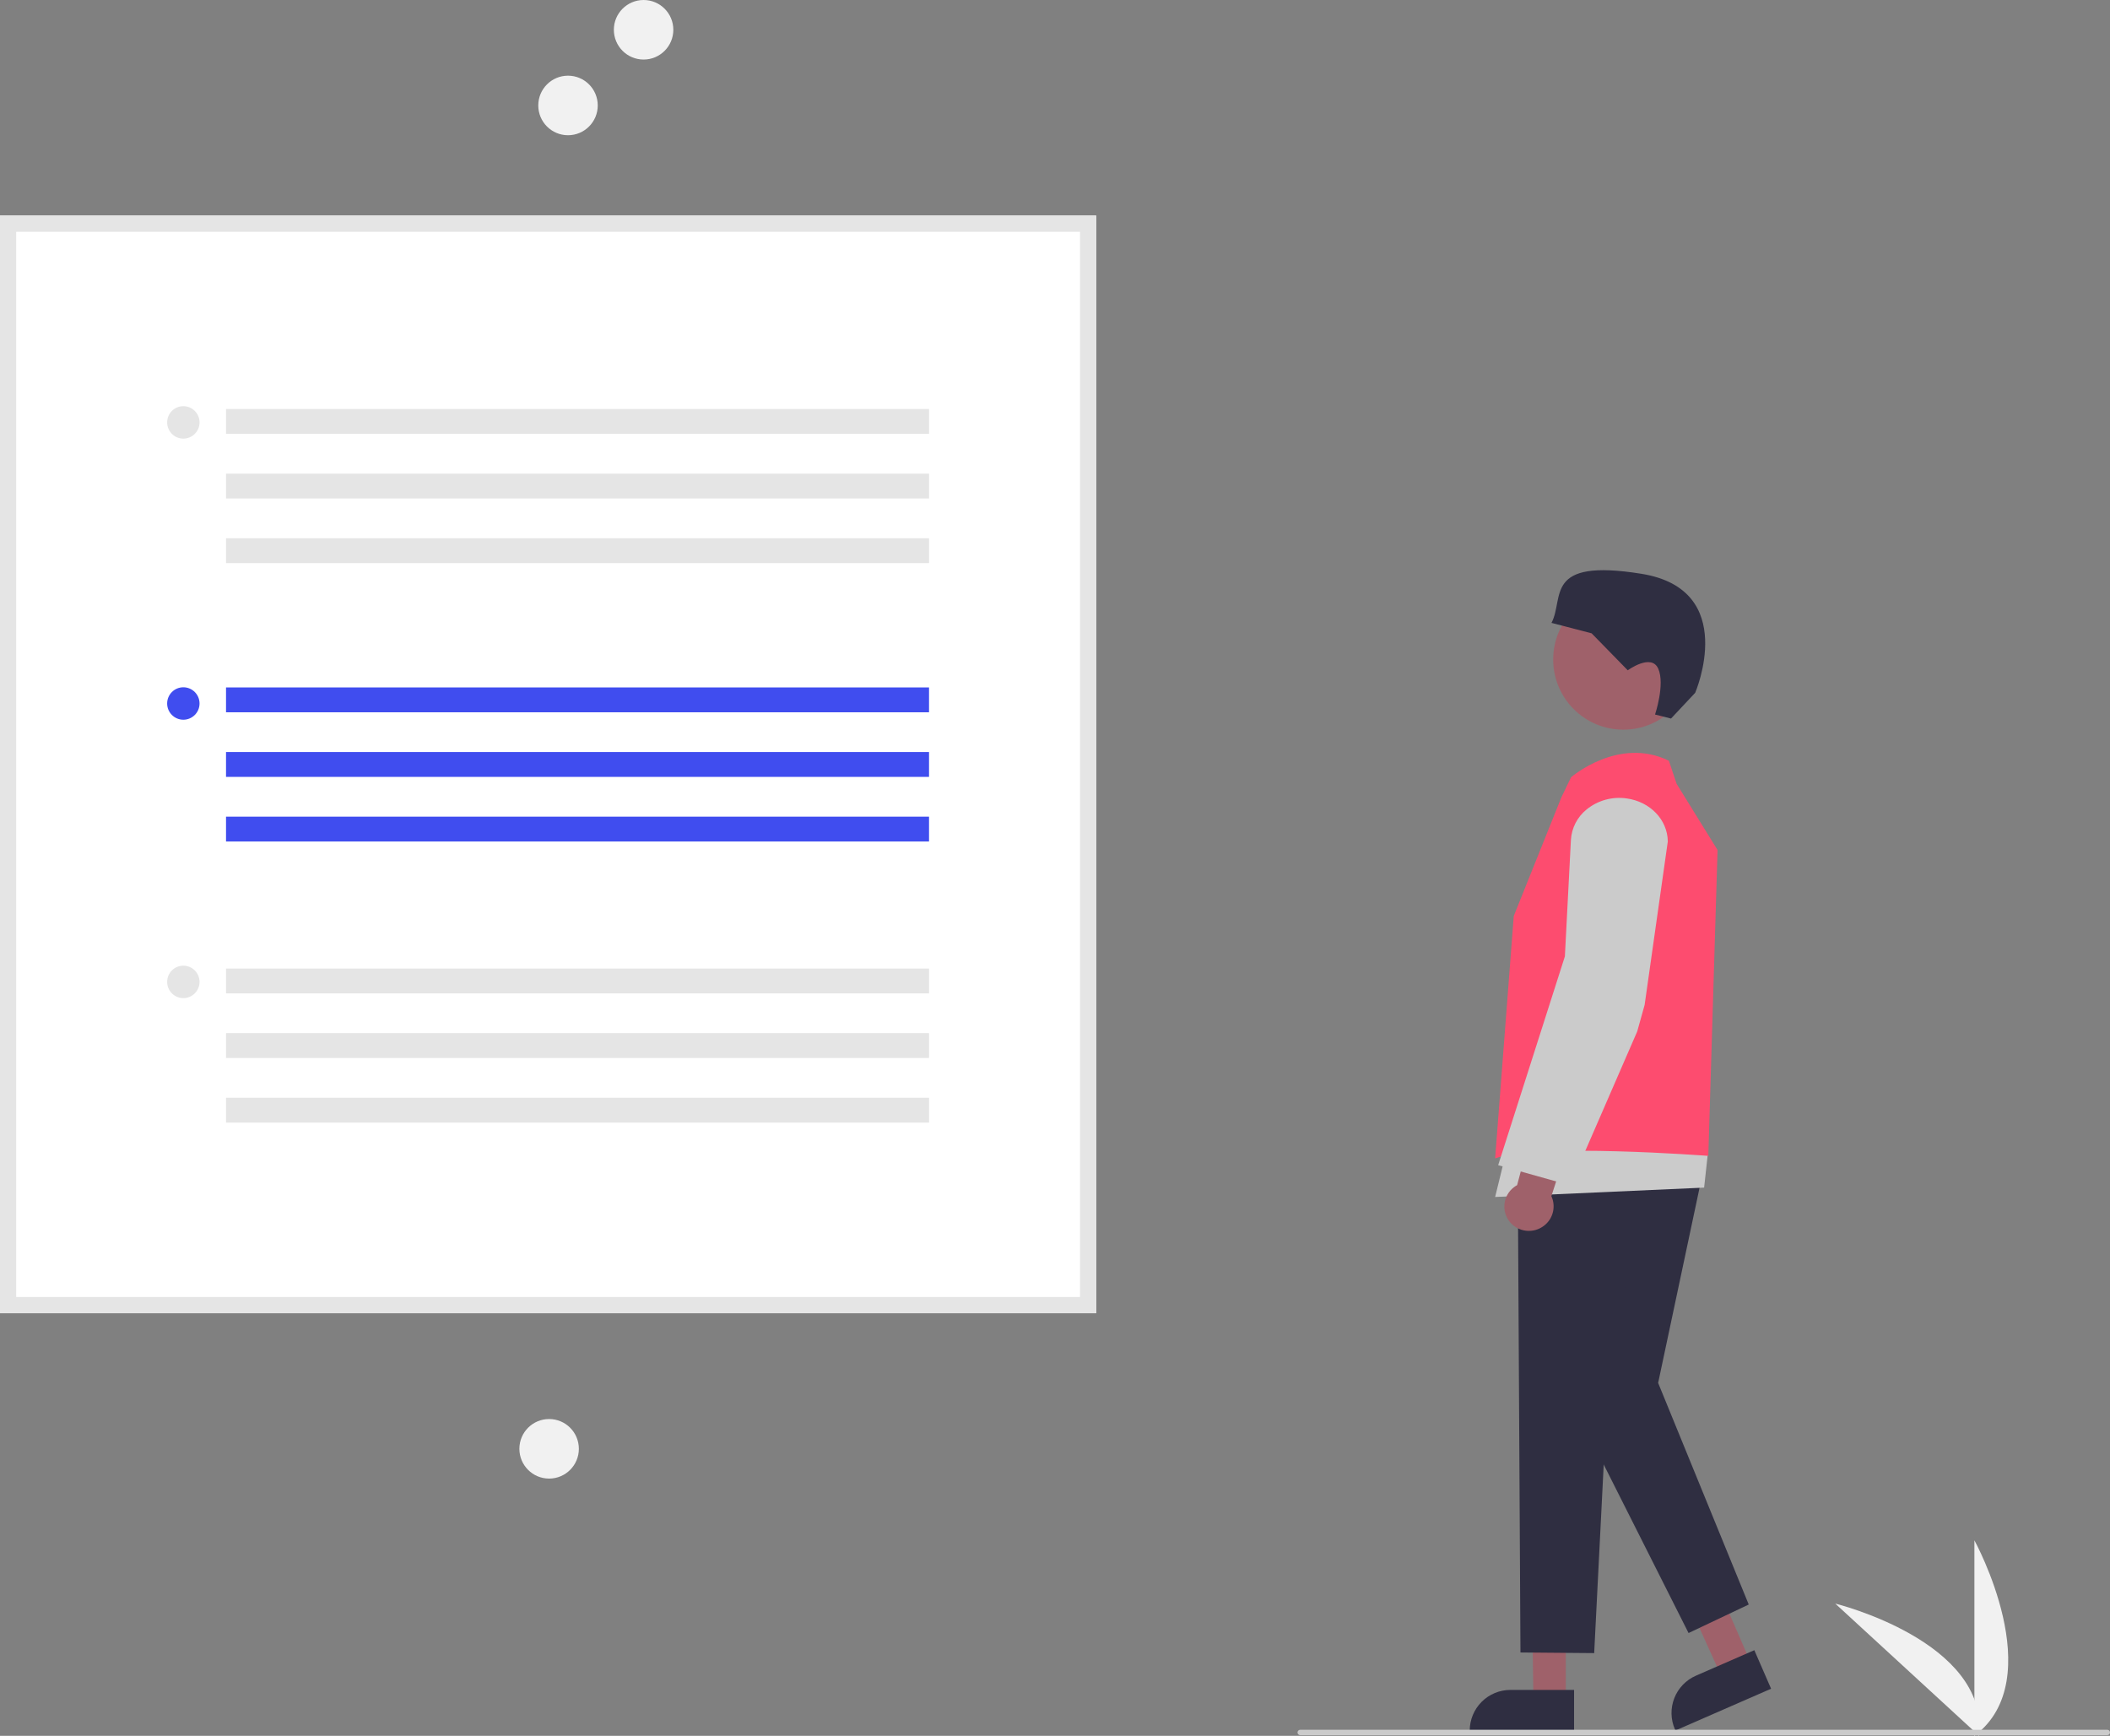 <svg width="220" height="181" viewBox="0 0 220 181" fill="none" xmlns="http://www.w3.org/2000/svg">
<rect x="0" y="0" width="220" height="181" fill="#808080" stroke="none"/>
<g clip-path="url(#clip0)">
<path d="M205.862 181V160.611C205.862 160.611 213.797 175.066 205.862 181Z" fill="#F1F1F1"/>
<path d="M206.352 180.997L191.354 167.209C191.354 167.209 207.353 171.131 206.352 180.997Z" fill="#F1F1F1"/>
<path d="M67.105 6.21C68.817 6.21 70.205 4.82 70.205 3.105C70.205 1.39 68.817 0 67.105 0C65.392 0 64.004 1.39 64.004 3.105C64.004 4.82 65.392 6.21 67.105 6.21Z" fill="#F1F1F1"/>
<path d="M59.224 14.101C60.936 14.101 62.325 12.711 62.325 10.996C62.325 9.281 60.936 7.891 59.224 7.891C57.511 7.891 56.123 9.281 56.123 10.996C56.123 12.711 57.511 14.101 59.224 14.101Z" fill="#F1F1F1"/>
<path d="M57.254 154.175C58.966 154.175 60.355 152.785 60.355 151.07C60.355 149.355 58.966 147.965 57.254 147.965C55.541 147.965 54.153 149.355 54.153 151.07C54.153 152.785 55.541 154.175 57.254 154.175Z" fill="#F1F1F1"/>
<path d="M163.259 177.318H159.886L159.693 164.493L163.259 164.291V177.318Z" fill="#9F616A"/>
<path d="M164.122 180.594L153.241 180.594V180.453C153.243 179.328 153.689 178.25 154.483 177.455C155.277 176.66 156.354 176.212 157.477 176.211H164.122V180.594Z" fill="#2F2E41"/>
<path d="M182.565 173.428L179.474 174.777L174.179 163.098L177.367 161.486L182.565 173.428Z" fill="#9F616A"/>
<path d="M174.69 180.44L174.634 180.311C174.411 179.801 174.292 179.251 174.281 178.694C174.271 178.137 174.371 177.584 174.574 177.065C174.777 176.547 175.081 176.073 175.467 175.672C175.853 175.271 176.314 174.95 176.824 174.728L182.915 172.068L184.664 176.086L174.69 180.44Z" fill="#2F2E41"/>
<path d="M169.252 76.085C173.288 76.085 176.56 72.809 176.56 68.767C176.56 64.726 173.288 61.449 169.252 61.449C165.216 61.449 161.944 64.726 161.944 68.767C161.944 72.809 165.216 76.085 169.252 76.085Z" fill="#9F616A"/>
<path d="M182.333 167.306L172.887 144.2L177.475 122.58L168.772 122.107L163.981 146.295L176.058 170.279L182.333 167.306Z" fill="#2F2E41"/>
<path d="M172.01 118.256L167.557 145.888L166.218 172.373L158.532 172.306L158.247 121.634L172.01 118.256Z" fill="#2F2E41"/>
<path d="M178.119 119.832L177.681 123.835L155.891 124.811L157.366 118.793L178.119 119.832Z" fill="#CBCBCB"/>
<path d="M157.399 127.388C157.191 127.125 157.037 126.824 156.946 126.501C156.855 126.178 156.828 125.84 156.869 125.507C156.909 125.174 157.015 124.852 157.18 124.56C157.345 124.268 157.567 124.012 157.831 123.807C157.942 123.721 158.06 123.644 158.183 123.577L166.73 91.416L171.796 93.645L161.756 124.724C161.995 125.245 162.051 125.831 161.916 126.388C161.78 126.945 161.461 127.439 161.009 127.791C160.475 128.213 159.797 128.408 159.121 128.332C158.446 128.257 157.827 127.917 157.399 127.388V127.388Z" fill="#9F616A"/>
<path d="M162.801 83.13L163.809 81.045C163.809 81.045 168.772 76.749 174.007 79.324L174.814 81.731L179.083 88.635L178.119 120.525C178.119 120.525 160.306 119.169 155.891 120.785L157.832 95.515L162.801 83.13Z" fill="#FD4C6F"/>
<path d="M163.728 123.601L156.207 121.494L163.163 99.726L163.792 87.573C163.829 86.959 163.993 86.36 164.276 85.813C164.558 85.267 164.951 84.787 165.431 84.402C166.008 83.933 166.677 83.589 167.393 83.391C168.11 83.194 168.86 83.146 169.596 83.252C172.054 83.59 173.861 85.471 173.894 87.727L173.894 87.738L173.893 87.749L171.478 104.784L170.703 107.557L163.728 123.601Z" fill="#CBCBCB"/>
<path d="M172.564 74.504L174.228 74.925L176.749 72.241C176.749 72.241 181.383 61.477 171.141 59.83C160.9 58.183 163.137 62.341 161.767 64.949L165.952 66.038L169.719 69.894C169.719 69.894 172.176 68.091 172.899 69.726C173.622 71.361 172.564 74.504 172.564 74.504Z" fill="#2F2E41"/>
<path d="M114.294 136.932H0V22.479H114.294V136.932Z" fill="white"/>
<path d="M114.294 136.932H0V22.479H114.294V136.932ZM1.689 135.24H112.605V24.169H1.689V135.24Z" fill="#E5E5E5"/>
<path d="M96.866 71.68H23.566V74.271H96.866V71.68Z" fill="#404DEF"/>
<path d="M96.866 78.416H23.566V81.007H96.866V78.416Z" fill="#404DEF"/>
<path d="M96.866 85.154H23.566V87.745H96.866V85.154Z" fill="#404DEF"/>
<path d="M19.116 75.046C20.049 75.046 20.805 74.289 20.805 73.355C20.805 72.421 20.049 71.664 19.116 71.664C18.184 71.664 17.428 72.421 17.428 73.355C17.428 74.289 18.184 75.046 19.116 75.046Z" fill="#404DEF"/>
<path d="M96.866 42.65H23.566V45.242H96.866V42.65Z" fill="#E5E5E5"/>
<path d="M96.866 49.387H23.566V51.978H96.866V49.387Z" fill="#E5E5E5"/>
<path d="M96.866 56.125H23.566V58.716H96.866V56.125Z" fill="#E5E5E5"/>
<path d="M19.116 45.736C20.049 45.736 20.805 44.978 20.805 44.044C20.805 43.111 20.049 42.353 19.116 42.353C18.184 42.353 17.428 43.111 17.428 44.044C17.428 44.978 18.184 45.736 19.116 45.736Z" fill="#E5E5E5"/>
<path d="M96.866 100.992H23.566V103.583H96.866V100.992Z" fill="#E5E5E5"/>
<path d="M96.866 107.727H23.566V110.318H96.866V107.727Z" fill="#E5E5E5"/>
<path d="M96.866 114.465H23.566V117.056H96.866V114.465Z" fill="#E5E5E5"/>
<path d="M19.116 104.075C20.049 104.075 20.805 103.318 20.805 102.384C20.805 101.45 20.049 100.693 19.116 100.693C18.184 100.693 17.428 101.45 17.428 102.384C17.428 103.318 18.184 104.075 19.116 104.075Z" fill="#E5E5E5"/>
<path d="M219.719 180.929H135.566C135.491 180.929 135.42 180.899 135.367 180.846C135.314 180.794 135.285 180.722 135.285 180.647C135.285 180.572 135.314 180.501 135.367 180.448C135.42 180.395 135.491 180.365 135.566 180.365H219.719C219.793 180.365 219.865 180.395 219.918 180.448C219.97 180.501 220 180.572 220 180.647C220 180.722 219.97 180.794 219.918 180.846C219.865 180.899 219.793 180.929 219.719 180.929Z" fill="#CBCBCB"/>
</g>
<defs>
<clipPath id="clip0">
<rect width="220" height="181" fill="white"/>
</clipPath>
</defs>
</svg>
